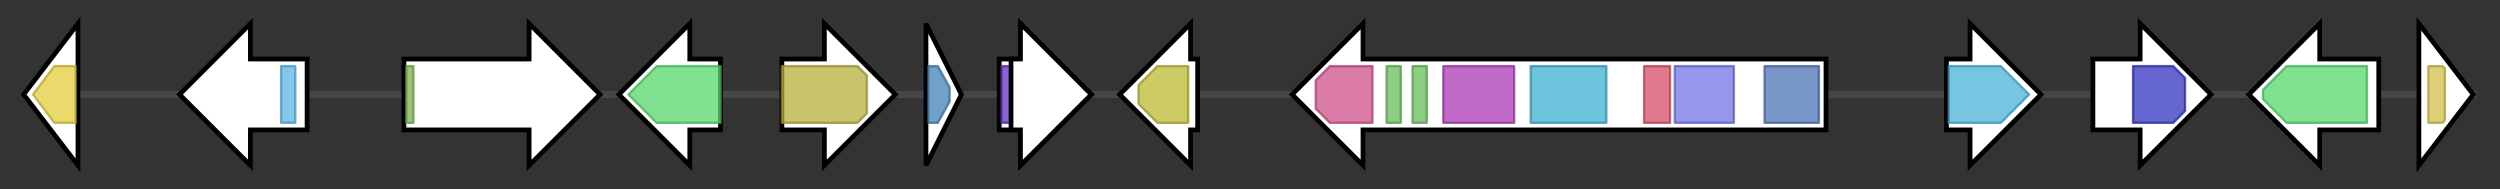 <svg version="1.1" baseProfile="full" xmlns="http://www.w3.org/2000/svg" width="1058.333" height="80">
	<rect width="100%" height="100%" fill="#333333" stroke="none"/>
	<g>
		<line x1="10" y1="40.0" x2="1048.333" y2="40.0" style="stroke:rgb(70,70,70); stroke-width:3 "/>
		<g>
			<title> (TSTA_083230)
aldo/keto reductase, putative</title>
			<polygon class=" (TSTA_083230)
aldo/keto reductase, putative" points="10,40 33,10 33,70" fill="rgb(255,255,255)" fill-opacity="1.0" stroke="rgb(0,0,0)" stroke-width="2"  />
			<g>
				<title>Aldo_ket_red (PF00248)
"Aldo/keto reductase family"</title>
				<polygon class="PF00248" points="14,40 23,28 32,28 32,52 23,52" stroke-linejoin="round" width="20" height="24" fill="rgb(225,205,58)" stroke="rgb(180,164,46)" stroke-width="1" opacity="0.75" />
			</g>
		</g>
		<g>
			<title> (TSTA_083240)
conserved hypothetical protein</title>
			<polygon class=" (TSTA_083240)
conserved hypothetical protein" points="130,25 106,25 106,10 76,40 106,70 106,55 130,55" fill="rgb(255,255,255)" fill-opacity="1.0" stroke="rgb(0,0,0)" stroke-width="2"  />
			<g>
				<title>NAD_binding_8 (PF13450)
"NAD(P)-binding Rossmann-like domain"</title>
				<rect class="PF13450" x="119" y="28" stroke-linejoin="round" width="6" height="24" fill="rgb(91,180,227)" stroke="rgb(72,144,181)" stroke-width="1" opacity="0.75" />
			</g>
		</g>
		<g>
			<title> (TSTA_083250)
C6 transcription factor, putative</title>
			<polygon class=" (TSTA_083250)
C6 transcription factor, putative" points="171,25 224,25 224,10 254,40 224,70 224,55 171,55" fill="rgb(255,255,255)" fill-opacity="1.0" stroke="rgb(0,0,0)" stroke-width="2"  />
			<g>
				<title>Zn_clus (PF00172)
"Fungal Zn(2)-Cys(6) binuclear cluster domain"</title>
				<rect class="PF00172" x="172" y="28" stroke-linejoin="round" width="3" height="24" fill="rgb(121,178,76)" stroke="rgb(96,142,60)" stroke-width="1" opacity="0.75" />
			</g>
		</g>
		<g>
			<title> (TSTA_083260)
cytochrome P450, putative</title>
			<polygon class=" (TSTA_083260)
cytochrome P450, putative" points="305,25 292,25 292,10 262,40 292,70 292,55 305,55" fill="rgb(255,255,255)" fill-opacity="1.0" stroke="rgb(0,0,0)" stroke-width="2"  />
			<g>
				<title>p450 (PF00067)
"Cytochrome P450"</title>
				<polygon class="PF00067" points="266,40 278,28 305,28 305,52 278,52 266,40" stroke-linejoin="round" width="39" height="24" fill="rgb(85,216,107)" stroke="rgb(68,172,85)" stroke-width="1" opacity="0.75" />
			</g>
		</g>
		<g>
			<title> (TSTA_083270)
monooxygenase, putative</title>
			<polygon class=" (TSTA_083270)
monooxygenase, putative" points="331,25 349,25 349,10 379,40 349,70 349,55 331,55" fill="rgb(255,255,255)" fill-opacity="1.0" stroke="rgb(0,0,0)" stroke-width="2"  />
			<g>
				<title>FAD_binding_3 (PF01494)
"FAD binding domain"</title>
				<polygon class="PF01494" points="331,28 363,28 367,32 367,48 363,52 331,52" stroke-linejoin="round" width="36" height="24" fill="rgb(182,175,59)" stroke="rgb(145,140,47)" stroke-width="1" opacity="0.75" />
			</g>
		</g>
		<g>
			<title> (TSTA_083280)
conserved hypothetical protein</title>
			<polygon class=" (TSTA_083280)
conserved hypothetical protein" points="392,10 407,40 392,70" fill="rgb(255,255,255)" fill-opacity="1.0" stroke="rgb(0,0,0)" stroke-width="2"  />
			<g>
				<title>EthD (PF07110)
"EthD domain"</title>
				<polygon class="PF07110" points="393,28 397,28 402,37 402,43 397,52 393,52" stroke-linejoin="round" width="9" height="24" fill="rgb(64,130,182)" stroke="rgb(51,104,145)" stroke-width="1" opacity="0.75" />
			</g>
		</g>
		<g>
			<title> (TSTA_083290)
conserved hypothetical protein</title>
			<polygon class=" (TSTA_083290)
conserved hypothetical protein" points="423,25 432,25 432,10 462,40 432,70 432,55 423,55" fill="rgb(255,255,255)" fill-opacity="1.0" stroke="rgb(0,0,0)" stroke-width="2"  />
			<g>
				<title>NmrA (PF05368)
"NmrA-like family"</title>
				<rect class="PF05368" x="424" y="28" stroke-linejoin="round" width="21" height="24" fill="rgb(97,49,192)" stroke="rgb(77,39,153)" stroke-width="1" opacity="0.75" />
			</g>
		</g>
		<g>
			<title> (TSTA_083290_EED21097.1)
conserved hypothetical protein</title>
			<polygon class=" (TSTA_083290_EED21097.1)
conserved hypothetical protein" points="428,25 432,25 432,10 462,40 432,70 432,55 428,55" fill="rgb(255,255,255)" fill-opacity="1.0" stroke="rgb(0,0,0)" stroke-width="2"  />
		</g>
		<g>
			<title> (TSTA_083300)
dienelactone hydrolase, putative</title>
			<polygon class=" (TSTA_083300)
dienelactone hydrolase, putative" points="507,25 504,25 504,10 474,40 504,70 504,55 507,55" fill="rgb(255,255,255)" fill-opacity="1.0" stroke="rgb(0,0,0)" stroke-width="2"  />
			<g>
				<title>DLH (PF01738)
"Dienelactone hydrolase family"</title>
				<polygon class="PF01738" points="482,36 490,28 503,28 503,52 490,52 482,44" stroke-linejoin="round" width="21" height="24" fill="rgb(188,185,48)" stroke="rgb(150,147,38)" stroke-width="1" opacity="0.75" />
			</g>
		</g>
		<g>
			<title> (TSTA_083310)
polyketide synthase, putative</title>
			<polygon class=" (TSTA_083310)
polyketide synthase, putative" points="773,25 577,25 577,10 547,40 577,70 577,55 773,55" fill="rgb(255,255,255)" fill-opacity="1.0" stroke="rgb(0,0,0)" stroke-width="2"  />
			<g>
				<title>Thioesterase (PF00975)
"Thioesterase domain"</title>
				<polygon class="PF00975" points="557,34 563,28 581,28 581,52 563,52 557,46" stroke-linejoin="round" width="24" height="24" fill="rgb(207,80,138)" stroke="rgb(165,63,110)" stroke-width="1" opacity="0.75" />
			</g>
			<g>
				<title>PP-binding (PF00550)
"Phosphopantetheine attachment site"</title>
				<rect class="PF00550" x="587" y="28" stroke-linejoin="round" width="6" height="24" fill="rgb(103,191,88)" stroke="rgb(82,152,70)" stroke-width="1" opacity="0.75" />
			</g>
			<g>
				<title>PP-binding (PF00550)
"Phosphopantetheine attachment site"</title>
				<rect class="PF00550" x="598" y="28" stroke-linejoin="round" width="6" height="24" fill="rgb(103,191,88)" stroke="rgb(82,152,70)" stroke-width="1" opacity="0.75" />
			</g>
			<g>
				<title>PS-DH (PF14765)
"Polyketide synthase dehydratase"</title>
				<rect class="PF14765" x="611" y="28" stroke-linejoin="round" width="30" height="24" fill="rgb(173,56,182)" stroke="rgb(138,44,145)" stroke-width="1" opacity="0.75" />
			</g>
			<g>
				<title>Acyl_transf_1 (PF00698)
"Acyl transferase domain"</title>
				<rect class="PF00698" x="648" y="28" stroke-linejoin="round" width="32" height="24" fill="rgb(59,176,209)" stroke="rgb(47,140,167)" stroke-width="1" opacity="0.75" />
			</g>
			<g>
				<title>Ketoacyl-synt_C (PF02801)
"Beta-ketoacyl synthase, C-terminal domain"</title>
				<rect class="PF02801" x="696" y="28" stroke-linejoin="round" width="11" height="24" fill="rgb(215,78,102)" stroke="rgb(172,62,81)" stroke-width="1" opacity="0.75" />
			</g>
			<g>
				<title>ketoacyl-synt (PF00109)
"Beta-ketoacyl synthase, N-terminal domain"</title>
				<rect class="PF00109" x="709" y="28" stroke-linejoin="round" width="25" height="24" fill="rgb(112,116,228)" stroke="rgb(89,92,182)" stroke-width="1" opacity="0.75" />
			</g>
			<g>
				<title>SAT (PF16073)
"Starter unit:ACP transacylase in aflatoxin biosynthesis"</title>
				<rect class="PF16073" x="747" y="28" stroke-linejoin="round" width="23" height="24" fill="rgb(77,115,183)" stroke="rgb(61,91,146)" stroke-width="1" opacity="0.75" />
			</g>
		</g>
		<g>
			<title> (TSTA_083320)
Maleylacetate reductase, putative</title>
			<polygon class=" (TSTA_083320)
Maleylacetate reductase, putative" points="824,25 834,25 834,10 864,40 834,70 834,55 824,55" fill="rgb(255,255,255)" fill-opacity="1.0" stroke="rgb(0,0,0)" stroke-width="2"  />
			<g>
				<title>Fe-ADH (PF00465)
"Iron-containing alcohol dehydrogenase"</title>
				<polygon class="PF00465" points="825,28 847,28 859,40 847,52 825,52" stroke-linejoin="round" width="35" height="24" fill="rgb(73,179,216)" stroke="rgb(58,143,172)" stroke-width="1" opacity="0.75" />
			</g>
		</g>
		<g>
			<title> (TSTA_083330)
O-methyltransferase, putative</title>
			<polygon class=" (TSTA_083330)
O-methyltransferase, putative" points="886,25 906,25 906,10 936,40 906,70 906,55 886,55" fill="rgb(255,255,255)" fill-opacity="1.0" stroke="rgb(0,0,0)" stroke-width="2"  />
			<g>
				<title>Methyltransf_2 (PF00891)
"O-methyltransferase domain"</title>
				<polygon class="PF00891" points="903,28 920,28 925,33 925,47 920,52 903,52" stroke-linejoin="round" width="22" height="24" fill="rgb(50,51,190)" stroke="rgb(39,40,152)" stroke-width="1" opacity="0.75" />
			</g>
		</g>
		<g>
			<title> (TSTA_083340)
cytochrome P450, putative</title>
			<polygon class=" (TSTA_083340)
cytochrome P450, putative" points="1007,25 982,25 982,10 952,40 982,70 982,55 1007,55" fill="rgb(255,255,255)" fill-opacity="1.0" stroke="rgb(0,0,0)" stroke-width="2"  />
			<g>
				<title>p450 (PF00067)
"Cytochrome P450"</title>
				<polygon class="PF00067" points="958,38 968,28 1002,28 1002,52 968,52 958,42" stroke-linejoin="round" width="44" height="24" fill="rgb(85,216,107)" stroke="rgb(68,172,85)" stroke-width="1" opacity="0.75" />
			</g>
		</g>
		<g>
			<title> (TSTA_083350)
conserved hypothetical protein</title>
			<polygon class=" (TSTA_083350)
conserved hypothetical protein" points="1024,10 1047,40 1024,70" fill="rgb(255,255,255)" fill-opacity="1.0" stroke="rgb(0,0,0)" stroke-width="2"  />
			<g>
				<title>Cupin_2 (PF07883)
"Cupin domain"</title>
				<polygon class="PF07883" points="1028,28 1034,28 1035,29 1035,51 1034,52 1028,52" stroke-linejoin="round" width="7" height="24" fill="rgb(211,192,74)" stroke="rgb(168,153,59)" stroke-width="1" opacity="0.75" />
			</g>
		</g>
	</g>
</svg>
